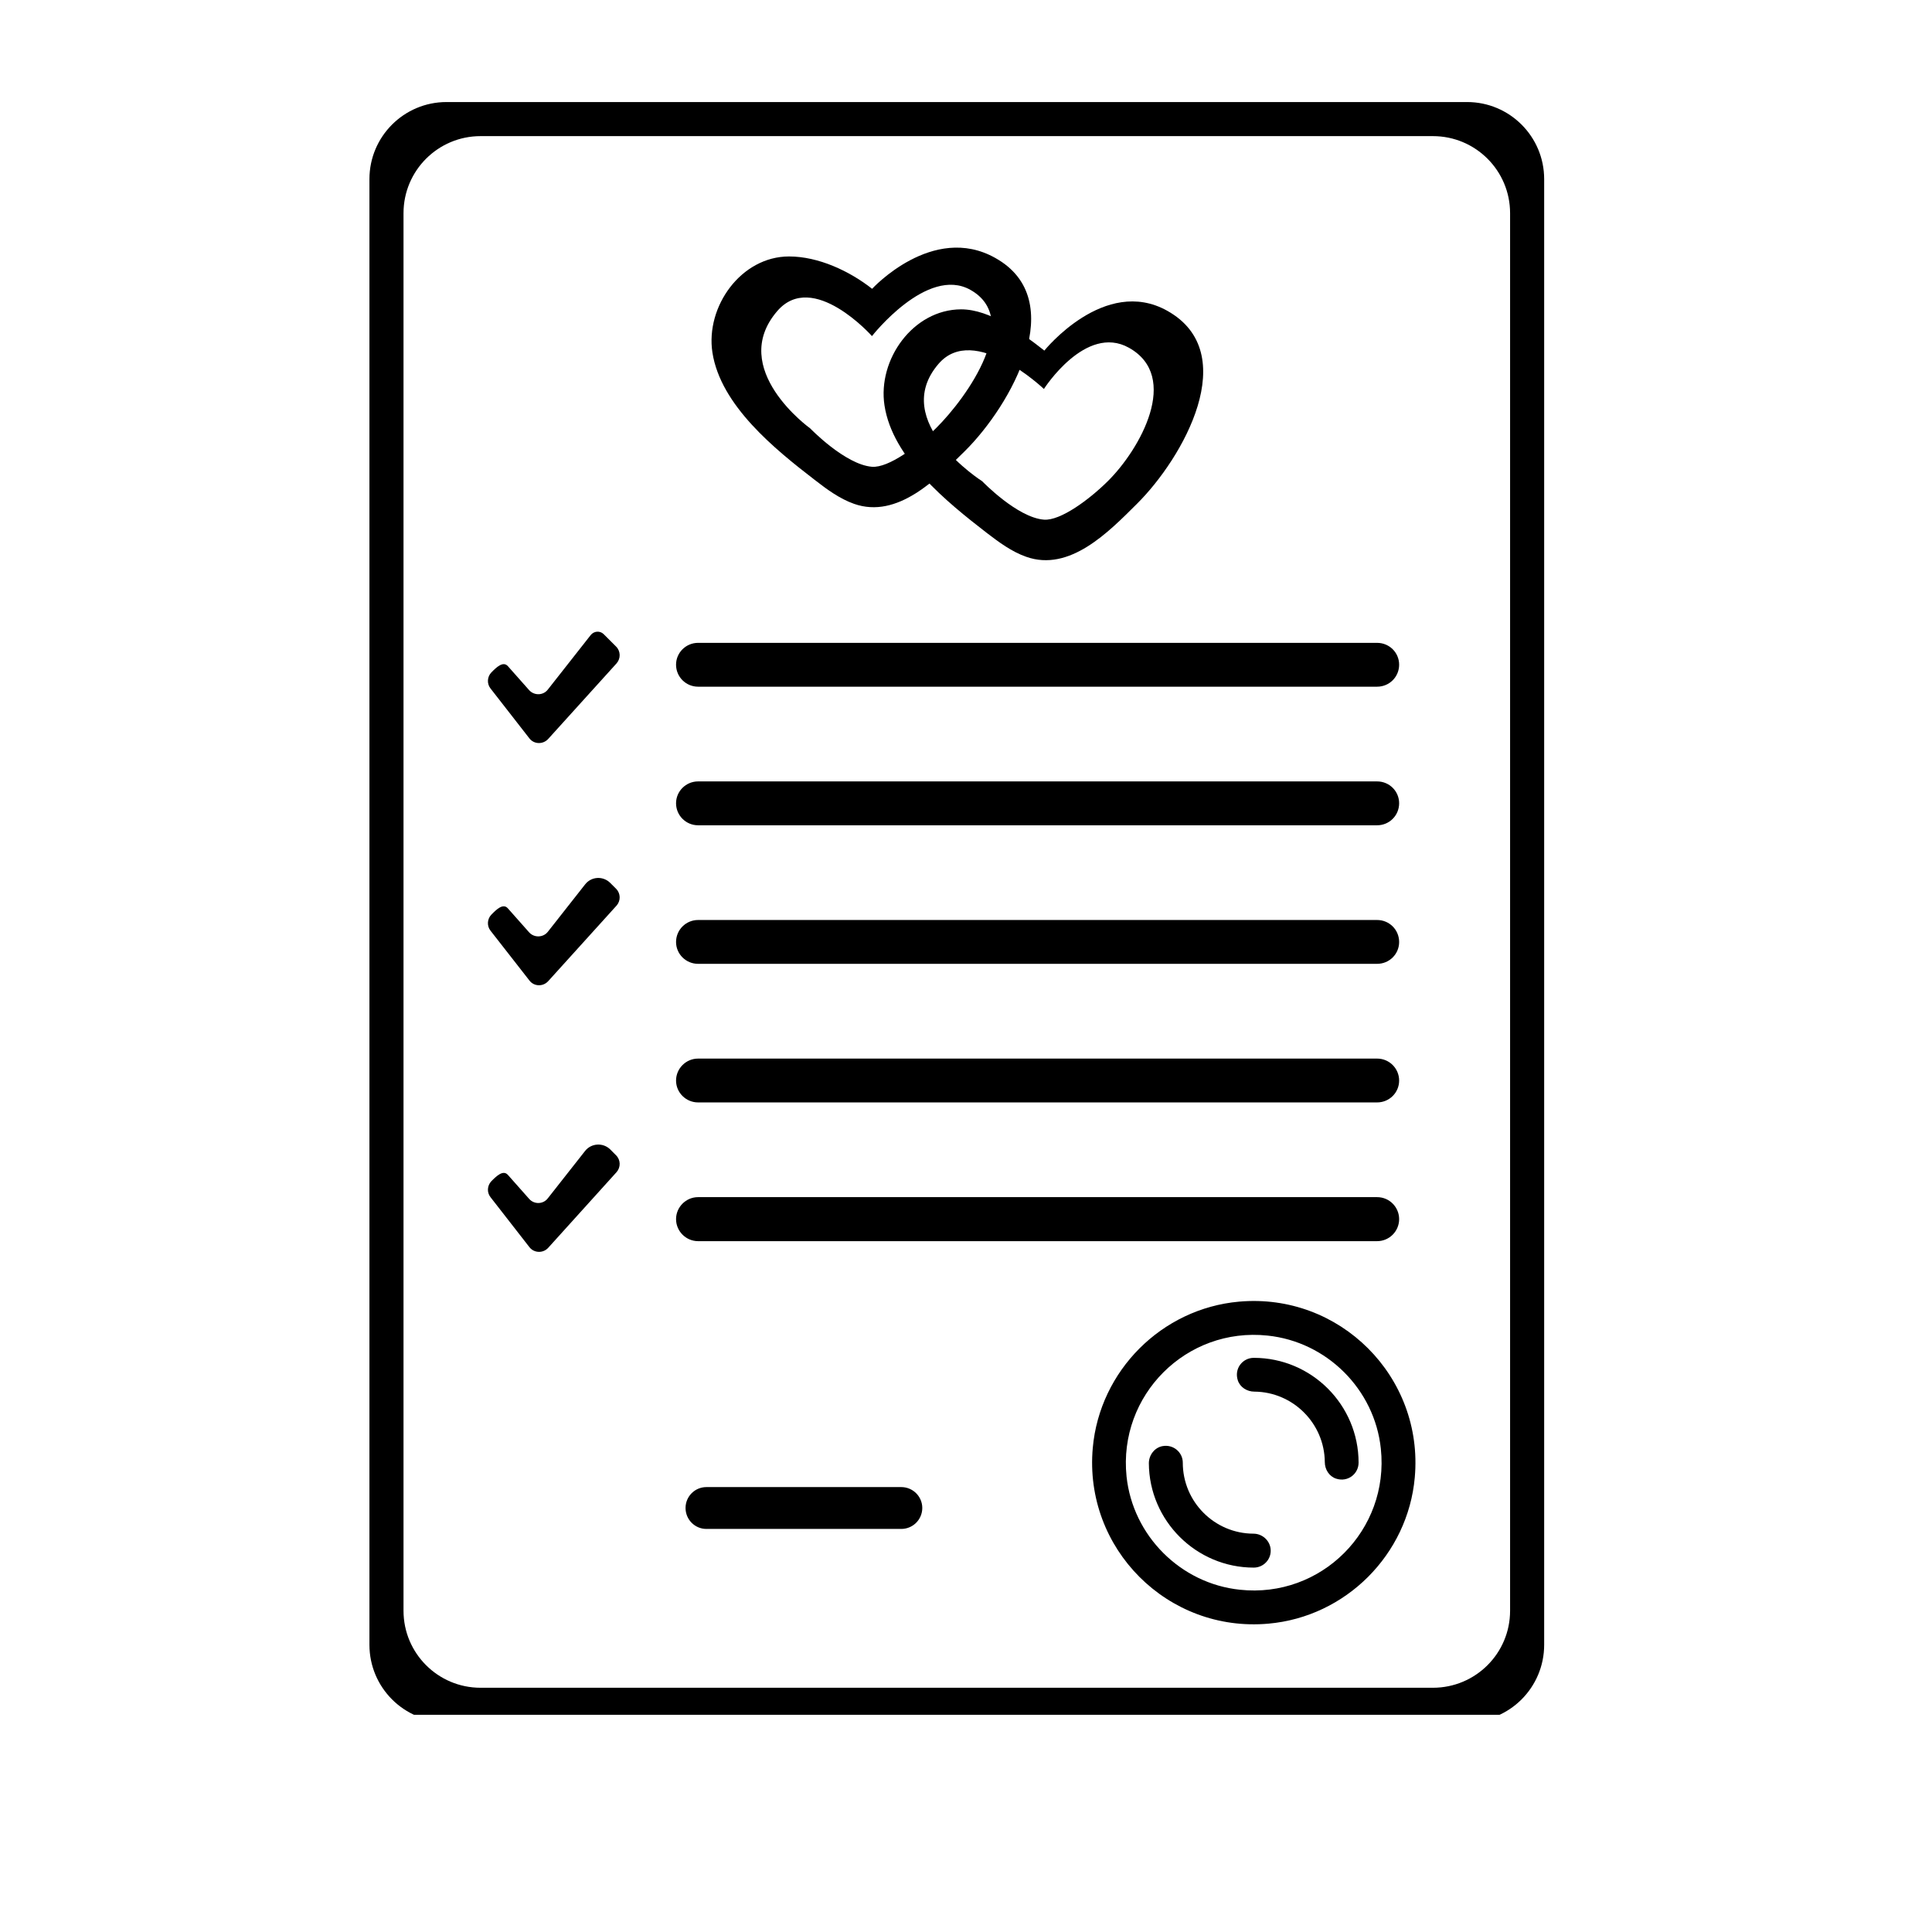 <svg xmlns="http://www.w3.org/2000/svg" xmlns:xlink="http://www.w3.org/1999/xlink" width="70" zoomAndPan="magnify" viewBox="0 0 52.5 52.5" height="70" preserveAspectRatio="xMidYMid meet" version="1.0"><defs><clipPath id="a86fce8281"><path d="M 10.039 2.773 L 41.961 2.773 L 41.961 46.598 L 10.039 46.598 Z M 10.039 2.773 " clip-rule="nonzero"/></clipPath></defs><g clip-path="url(#a86fce8281)"><path fill="#000000" d="M 13.059 45.863 L 38.938 45.863 C 40.098 45.863 41.035 44.926 41.035 43.77 L 41.035 5.793 C 41.035 4.637 40.098 3.699 38.938 3.699 L 13.059 3.699 C 11.902 3.699 10.965 4.637 10.965 5.793 L 10.965 43.77 C 10.965 44.926 11.902 45.863 13.059 45.863 Z M 39.867 46.793 L 12.133 46.793 C 10.977 46.793 10.039 45.855 10.039 44.695 L 10.039 4.867 C 10.039 3.711 10.977 2.773 12.133 2.773 L 39.867 2.773 C 41.023 2.773 41.961 3.711 41.961 4.867 L 41.961 44.695 C 41.961 45.855 41.023 46.793 39.867 46.793 " fill-opacity="1" fill-rule="nonzero"/></g><path fill="#000000" d="M 14.387 20.066 L 13.328 18.707 C 13.227 18.578 13.238 18.391 13.352 18.273 C 13.488 18.133 13.672 17.957 13.801 18.102 L 14.379 18.754 C 14.516 18.906 14.762 18.902 14.887 18.738 L 16.051 17.258 C 16.141 17.145 16.305 17.133 16.406 17.234 L 16.742 17.57 C 16.867 17.695 16.871 17.895 16.754 18.027 L 14.895 20.082 C 14.754 20.234 14.512 20.227 14.387 20.066 " fill-opacity="1" fill-rule="nonzero"/><path fill="#000000" d="M 14.387 26.645 L 13.328 25.289 C 13.227 25.16 13.238 24.973 13.352 24.855 C 13.488 24.715 13.672 24.535 13.801 24.684 L 14.379 25.336 C 14.516 25.488 14.762 25.48 14.887 25.32 L 15.898 24.035 C 16.066 23.816 16.387 23.797 16.582 23.992 L 16.742 24.152 C 16.867 24.277 16.871 24.477 16.754 24.609 L 14.895 26.664 C 14.754 26.816 14.512 26.809 14.387 26.645 " fill-opacity="1" fill-rule="nonzero"/><path fill="#000000" d="M 14.387 33.891 L 13.328 32.531 C 13.227 32.402 13.238 32.219 13.352 32.098 C 13.488 31.961 13.672 31.781 13.801 31.926 L 14.379 32.578 C 14.516 32.734 14.762 32.727 14.887 32.562 L 15.898 31.277 C 16.066 31.062 16.387 31.043 16.582 31.234 L 16.742 31.395 C 16.867 31.52 16.871 31.719 16.754 31.852 L 14.895 33.91 C 14.754 34.062 14.512 34.051 14.387 33.891 " fill-opacity="1" fill-rule="nonzero"/><path fill="#000000" d="M 25.434 11.637 C 24.934 12.129 24.145 12.719 23.695 12.684 C 22.965 12.625 22.016 11.641 22.016 11.641 C 22.016 11.641 19.766 10.027 21.121 8.453 C 22.09 7.328 23.695 9.133 23.695 9.133 C 23.695 9.133 25.191 7.219 26.367 7.875 C 27.781 8.664 26.305 10.773 25.434 11.637 Z M 27.043 7.008 C 25.344 6.055 23.699 7.848 23.699 7.848 C 23.082 7.363 22.238 6.969 21.441 6.969 C 20.141 6.969 19.168 8.328 19.359 9.578 C 19.582 11.02 21.062 12.211 22.137 13.039 C 22.469 13.297 22.812 13.551 23.207 13.691 C 24.391 14.109 25.453 13.012 26.219 12.258 C 27.48 11.008 29.09 8.148 27.043 7.008 " fill-opacity="1" fill-rule="nonzero"/><path fill="#000000" d="M 30.105 13.074 C 29.609 13.566 28.82 14.156 28.367 14.121 C 27.637 14.062 26.691 13.078 26.691 13.078 C 26.691 13.078 24.148 11.461 25.504 9.887 C 26.473 8.762 28.367 10.57 28.367 10.57 C 28.367 10.57 29.5 8.793 30.676 9.449 C 32.09 10.238 30.977 12.211 30.105 13.074 Z M 31.719 8.445 C 30.016 7.492 28.379 9.527 28.379 9.527 C 27.762 9.043 26.91 8.406 26.117 8.406 C 24.812 8.41 23.844 9.77 24.035 11.016 C 24.254 12.457 25.738 13.648 26.809 14.477 C 27.145 14.734 27.484 14.988 27.883 15.129 C 29.066 15.551 30.129 14.453 30.891 13.695 C 32.152 12.445 33.766 9.59 31.719 8.445 " fill-opacity="1" fill-rule="nonzero"/><path fill="#000000" d="M 37.422 18.66 L 18.969 18.66 C 18.641 18.66 18.371 18.395 18.371 18.062 C 18.371 17.734 18.641 17.469 18.969 17.469 L 37.422 17.469 C 37.754 17.469 38.02 17.734 38.02 18.062 C 38.02 18.395 37.754 18.66 37.422 18.66 " fill-opacity="1" fill-rule="nonzero"/><path fill="#000000" d="M 37.422 22.426 L 18.969 22.426 C 18.641 22.426 18.371 22.16 18.371 21.828 C 18.371 21.5 18.641 21.234 18.969 21.234 L 37.422 21.234 C 37.754 21.234 38.02 21.5 38.02 21.828 C 38.02 22.16 37.754 22.426 37.422 22.426 " fill-opacity="1" fill-rule="nonzero"/><path fill="#000000" d="M 37.422 26.191 L 18.969 26.191 C 18.641 26.191 18.371 25.926 18.371 25.598 C 18.371 25.266 18.641 25 18.969 25 L 37.422 25 C 37.754 25 38.02 25.266 38.02 25.598 C 38.02 25.926 37.754 26.191 37.422 26.191 " fill-opacity="1" fill-rule="nonzero"/><path fill="#000000" d="M 37.422 29.957 L 18.969 29.957 C 18.641 29.957 18.371 29.691 18.371 29.363 C 18.371 29.035 18.641 28.766 18.969 28.766 L 37.422 28.766 C 37.754 28.766 38.02 29.035 38.02 29.363 C 38.02 29.691 37.754 29.957 37.422 29.957 " fill-opacity="1" fill-rule="nonzero"/><path fill="#000000" d="M 37.422 33.727 L 18.969 33.727 C 18.641 33.727 18.371 33.457 18.371 33.129 C 18.371 32.801 18.641 32.531 18.969 32.531 L 37.422 32.531 C 37.754 32.531 38.02 32.801 38.02 33.129 C 38.02 33.457 37.754 33.727 37.422 33.727 " fill-opacity="1" fill-rule="nonzero"/><path fill="#000000" d="M 24.492 41.547 L 19.195 41.547 C 18.883 41.547 18.629 41.293 18.629 40.977 C 18.629 40.664 18.883 40.41 19.195 40.41 L 24.492 40.41 C 24.805 40.41 25.062 40.664 25.062 40.977 C 25.062 41.293 24.805 41.547 24.492 41.547 " fill-opacity="1" fill-rule="nonzero"/><path fill="#000000" d="M 34.445 36.293 C 32.234 36.059 30.383 37.914 30.613 40.125 C 30.785 41.734 32.082 43.031 33.691 43.199 C 35.902 43.438 37.758 41.582 37.523 39.367 C 37.355 37.758 36.059 36.461 34.445 36.293 Z M 34.469 44.121 C 31.734 44.367 29.449 42.082 29.695 39.344 C 29.883 37.246 31.57 35.559 33.668 35.371 C 36.406 35.125 38.691 37.41 38.445 40.148 C 38.258 42.246 36.57 43.934 34.469 44.121 " fill-opacity="1" fill-rule="nonzero"/><path fill="#000000" d="M 36.305 40.18 C 36.117 40.117 36 39.93 36 39.73 C 35.992 38.68 35.137 37.824 34.086 37.816 C 33.887 37.816 33.699 37.699 33.637 37.512 C 33.531 37.191 33.766 36.898 34.07 36.898 C 35.641 36.898 36.918 38.176 36.918 39.746 C 36.918 40.051 36.625 40.285 36.305 40.18 " fill-opacity="1" fill-rule="nonzero"/><path fill="#000000" d="M 34.07 42.598 C 32.504 42.598 31.227 41.324 31.219 39.762 C 31.219 39.539 31.375 39.336 31.59 39.297 C 31.883 39.242 32.141 39.465 32.141 39.746 C 32.141 40.809 33 41.672 34.062 41.676 C 34.297 41.676 34.5 41.855 34.527 42.086 C 34.559 42.363 34.34 42.598 34.07 42.598 " fill-opacity="1" fill-rule="nonzero"/></svg>